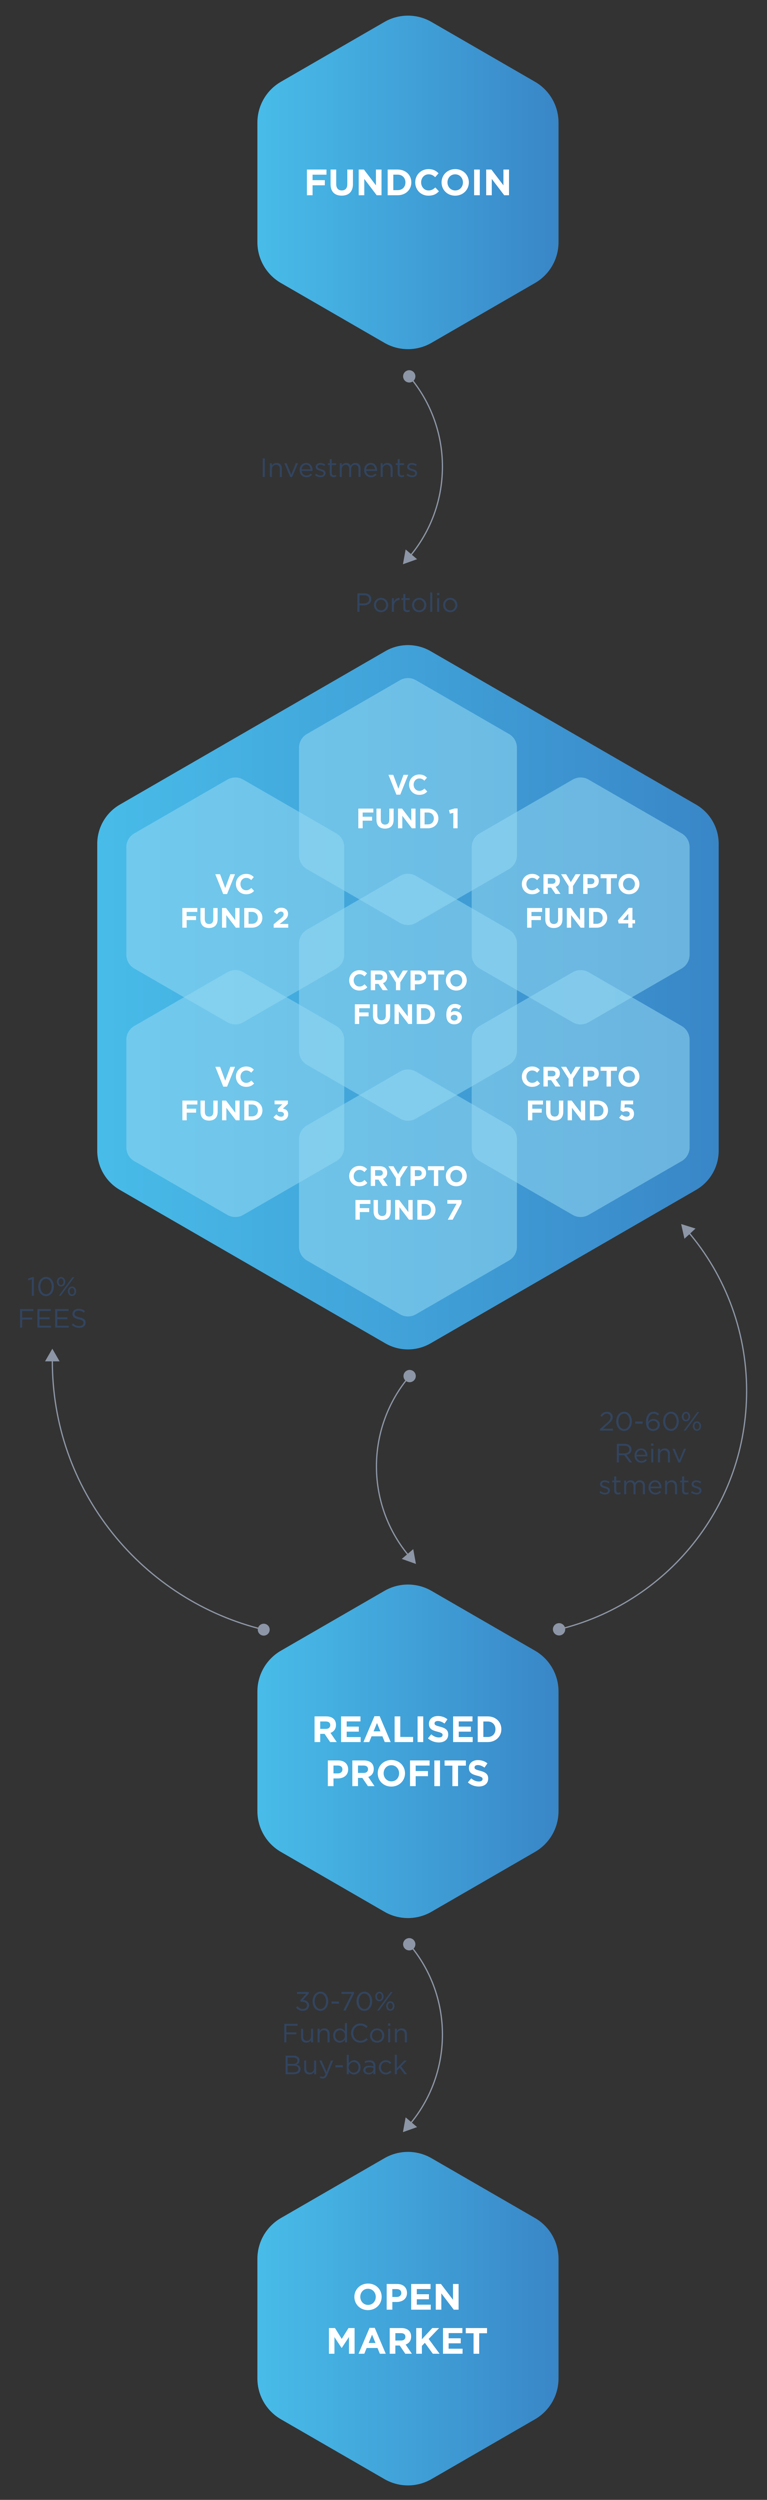 <?xml version="1.0" encoding="utf-8"?>
<!-- Generator: Adobe Illustrator 17.0.0, SVG Export Plug-In . SVG Version: 6.00 Build 0)  -->
<!DOCTYPE svg PUBLIC "-//W3C//DTD SVG 1.1//EN" "http://www.w3.org/Graphics/SVG/1.1/DTD/svg11.dtd">
<svg version="1.1" id="Layer_1" xmlns="http://www.w3.org/2000/svg" xmlns:xlink="http://www.w3.org/1999/xlink" x="0px" y="0px"
	 width="609.45px" height="1984.25px" viewBox="0 0 609.45 1984.25" enable-background="new 0 0 609.45 1984.25"
	 xml:space="preserve">
<rect x="0" y="0" width="609.45" height="1984.25" fill="#333333" stroke="none"/>
<g>
	<g>
		<path fill="#8D96A6" d="M321.737,446.728l-0.727-0.688c18.649-19.745,29.307-45.587,30.007-72.765
			c0.701-27.179-8.61-53.535-26.218-74.215l0.762-0.648c17.768,20.867,27.163,47.464,26.456,74.889S340.556,426.803,321.737,446.728
			z"/>
		<circle fill="#8D96A6" cx="325.18" cy="298.737" r="4.879"/>
		<polygon fill="#8D96A6" points="331.412,443.861 320.167,447.874 322.314,436.129 		"/>
	</g>
	<g>
		<path fill="#8D96A6" d="M321.737,1691.243l-0.727-0.688c18.649-19.745,29.307-45.588,30.007-72.766
			c0.701-27.178-8.61-53.534-26.218-74.215l0.762-0.648c17.768,20.868,27.163,47.465,26.456,74.889
			C351.31,1645.241,340.556,1671.317,321.737,1691.243z"/>
		<circle fill="#8D96A6" cx="325.18" cy="1543.251" r="4.879"/>
		<polygon fill="#8D96A6" points="331.412,1688.375 320.167,1692.389 322.314,1680.643 		"/>
	</g>
	<g>
		<path fill="#8D96A6" d="M328.935,1240.241c-18.819-19.926-29.573-46.002-30.28-73.427s8.688-54.021,26.456-74.889l0.762,0.648
			c-17.607,20.68-26.919,47.036-26.218,74.215c0.7,27.178,11.357,53.02,30.007,72.765L328.935,1240.241z"/>
		<circle fill="#8D96A6" cx="325.491" cy="1092.25" r="4.879"/>
		<polygon fill="#8D96A6" points="319.259,1237.374 330.505,1241.387 328.357,1229.641 		"/>
	</g>
	<g>
		<circle fill="#8D96A6" cx="209.559" cy="1293.551" r="4.727"/>
		<polygon fill="#8D96A6" points="35.795,1080.56 41.586,1070.546 47.362,1080.568 		"/>
		<path fill="#8D96A6" d="M209.372,1294.038c-47.17-11.354-89.912-38.615-120.354-76.761c-31.363-39.3-47.94-86.706-47.94-137.094h1
			c0,50.158,16.502,97.35,47.722,136.47c30.304,37.973,72.852,65.109,119.807,76.412L209.372,1294.038z"/>
	</g>
	<g>
		<circle fill="#8D96A6" cx="444.23" cy="1293.261" r="4.892"/>
		<path fill="#8D96A6" d="M444.417,1293.748l-0.234-0.973c41.644-10.023,79.379-34.091,106.254-67.768
			c27.688-34.695,42.323-76.548,42.323-121.032c0-48.426-17.929-94.81-50.482-130.607l0.74-0.672
			c32.722,35.981,50.742,82.604,50.742,131.279c0,44.714-14.711,86.781-42.542,121.655
			C524.205,1259.481,486.276,1283.672,444.417,1293.748z"/>
		<polygon fill="#8D96A6" points="552.656,975.149 541.231,971.574 543.847,983.256 		"/>
	</g>
	<g>
		<linearGradient id="SVGID_1_" gradientUnits="userSpaceOnUse" x1="204.525" y1="144.774" x2="443.801" y2="144.774">
			<stop  offset="0" style="stop-color:#48BCE9"/>
			<stop  offset="1" style="stop-color:#3986C7"/>
		</linearGradient>
		<path fill="url(#SVGID_1_)" d="M425.12,64.916l-82.276-47.502c-11.559-6.675-25.804-6.675-37.363,0l-82.275,47.502
			c-11.56,6.674-18.681,19.009-18.681,32.357v95.003c0,13.348,7.121,25.682,18.681,32.357l82.275,47.502
			c5.78,3.338,12.23,5.006,18.681,5.006c6.451,0,12.902-1.668,18.681-5.006l82.276-47.502c11.56-6.674,18.681-19.009,18.681-32.357
			V97.273C443.801,83.925,436.68,71.591,425.12,64.916z"/>
		<g>
			<path fill="#FFFFFF" d="M243.872,134.573h15.534v4.08h-11.046v4.343h9.734v4.08h-9.734v7.898h-4.488V134.573z"/>
			<path fill="#FFFFFF" d="M262.67,146.232v-11.658h4.488v11.541c0,3.323,1.661,5.042,4.4,5.042s4.4-1.661,4.4-4.896v-11.688h4.488
				v11.513c0,6.179-3.468,9.209-8.947,9.209C266.022,155.295,262.67,152.236,262.67,146.232z"/>
			<path fill="#FFFFFF" d="M285.023,134.573h4.139l9.559,12.562v-12.562h4.431v20.401h-3.818l-9.88-12.969v12.969h-4.43V134.573z"/>
			<path fill="#FFFFFF" d="M308.046,134.573h7.956c6.412,0,10.842,4.401,10.842,10.201c0,5.741-4.43,10.2-10.842,10.2h-7.956
				V134.573z M316.002,150.924c3.673,0,6.149-2.478,6.149-6.149c0-3.614-2.477-6.149-6.149-6.149h-3.468v12.299H316.002z"/>
			<path fill="#FFFFFF" d="M329.933,144.775c0-5.8,4.371-10.551,10.638-10.551c3.847,0,6.004,1.457,7.897,3.322l-2.681,3.09
				c-1.574-1.428-2.915-2.273-5.246-2.273c-3.439,0-5.916,2.856-5.916,6.412c0,3.497,2.419,6.411,5.916,6.411
				c2.331,0,3.76-0.933,5.362-2.39l2.856,3.061c-2.099,2.244-4.43,3.468-8.364,3.468
				C334.392,155.324,329.933,150.691,329.933,144.775z"/>
			<path fill="#FFFFFF" d="M350.859,144.775c0-5.8,4.575-10.551,10.87-10.551c6.296,0,10.812,4.692,10.812,10.551
				c0,5.8-4.575,10.55-10.87,10.55C355.375,155.324,350.859,150.632,350.859,144.775z M367.85,144.775
				c0-3.498-2.565-6.412-6.179-6.412c-3.614,0-6.12,2.856-6.12,6.412c0,3.497,2.564,6.411,6.178,6.411
				C365.343,151.186,367.85,148.33,367.85,144.775z"/>
			<path fill="#FFFFFF" d="M376.738,134.573h4.488v20.401h-4.488V134.573z"/>
			<path fill="#FFFFFF" d="M386.326,134.573h4.139l9.559,12.562v-12.562h4.431v20.401h-3.818l-9.88-12.969v12.969h-4.43V134.573z"/>
		</g>
	</g>
	<g>
		<path fill="#32445F" d="M208.75,363.831h1.663v14.74h-1.663V363.831z"/>
		<path fill="#32445F" d="M214.454,367.684h1.622v1.896c0.716-1.18,1.853-2.127,3.727-2.127c2.633,0,4.17,1.769,4.17,4.358v6.76
			h-1.622v-6.359c0-2.021-1.095-3.285-3.011-3.285c-1.874,0-3.264,1.369-3.264,3.412v6.232h-1.622V367.684z"/>
		<path fill="#32445F" d="M225.929,367.684h1.79l3.663,9.033l3.686-9.033h1.747l-4.737,10.971h-1.432L225.929,367.684z"/>
		<path fill="#32445F" d="M243.529,377.413c1.495,0,2.548-0.61,3.432-1.537l1.011,0.905c-1.095,1.222-2.421,2.043-4.485,2.043
			c-2.989,0-5.433-2.296-5.433-5.686c0-3.159,2.211-5.686,5.223-5.686c3.222,0,5.074,2.569,5.074,5.77c0,0.147,0,0.316-0.021,0.568
			h-8.634C239.928,376.086,241.612,377.413,243.529,377.413z M246.709,372.485c-0.189-1.979-1.327-3.663-3.475-3.663
			c-1.874,0-3.307,1.558-3.538,3.663H246.709z"/>
		<path fill="#32445F" d="M250.286,377.181l0.821-1.158c1.18,0.885,2.484,1.39,3.77,1.39c1.306,0,2.253-0.674,2.253-1.769
			s-1.284-1.517-2.717-1.916c-1.705-0.484-3.601-1.074-3.601-3.117c0-1.874,1.559-3.116,3.706-3.116c1.327,0,2.801,0.463,3.917,1.2
			l-0.737,1.222c-1.011-0.653-2.169-1.053-3.222-1.053c-1.284,0-2.105,0.674-2.105,1.621c0,1.032,1.348,1.432,2.801,1.874
			c1.685,0.506,3.495,1.158,3.495,3.158c0,2.064-1.706,3.265-3.874,3.265C253.234,378.782,251.508,378.17,250.286,377.181z"/>
		<path fill="#32445F" d="M262.034,375.686v-6.57h-1.517v-1.432h1.517v-3.285h1.621v3.285h3.453v1.432h-3.453v6.359
			c0,1.327,0.737,1.812,1.832,1.812c0.547,0,1.011-0.105,1.579-0.379v1.39c-0.568,0.295-1.18,0.463-1.958,0.463
			C263.36,378.76,262.034,377.897,262.034,375.686z"/>
		<path fill="#32445F" d="M269.97,367.684h1.622v1.832c0.716-1.074,1.685-2.063,3.517-2.063c1.769,0,2.905,0.947,3.495,2.169
			c0.779-1.2,1.938-2.169,3.832-2.169c2.506,0,4.043,1.685,4.043,4.38v6.738h-1.621v-6.359c0-2.105-1.053-3.285-2.821-3.285
			c-1.643,0-3.012,1.222-3.012,3.369v6.275h-1.601v-6.401c0-2.043-1.073-3.243-2.8-3.243s-3.032,1.433-3.032,3.433v6.212h-1.622
			V367.684z"/>
		<path fill="#32445F" d="M294.793,377.413c1.495,0,2.548-0.61,3.432-1.537l1.011,0.905c-1.095,1.222-2.421,2.043-4.485,2.043
			c-2.989,0-5.433-2.296-5.433-5.686c0-3.159,2.211-5.686,5.223-5.686c3.222,0,5.074,2.569,5.074,5.77c0,0.147,0,0.316-0.021,0.568
			h-8.634C291.191,376.086,292.876,377.413,294.793,377.413z M297.973,372.485c-0.189-1.979-1.327-3.663-3.475-3.663
			c-1.874,0-3.307,1.558-3.538,3.663H297.973z"/>
		<path fill="#32445F" d="M302.454,367.684h1.622v1.896c0.716-1.18,1.853-2.127,3.727-2.127c2.633,0,4.17,1.769,4.17,4.358v6.76
			h-1.622v-6.359c0-2.021-1.095-3.285-3.011-3.285c-1.874,0-3.264,1.369-3.264,3.412v6.232h-1.622V367.684z"/>
		<path fill="#32445F" d="M315.992,375.686v-6.57h-1.517v-1.432h1.517v-3.285h1.621v3.285h3.453v1.432h-3.453v6.359
			c0,1.327,0.737,1.812,1.832,1.812c0.547,0,1.011-0.105,1.579-0.379v1.39c-0.568,0.295-1.179,0.463-1.958,0.463
			C317.318,378.76,315.992,377.897,315.992,375.686z"/>
		<path fill="#32445F" d="M323.022,377.181l0.821-1.158c1.18,0.885,2.484,1.39,3.77,1.39c1.306,0,2.253-0.674,2.253-1.769
			s-1.284-1.517-2.717-1.916c-1.705-0.484-3.601-1.074-3.601-3.117c0-1.874,1.559-3.116,3.706-3.116c1.327,0,2.801,0.463,3.917,1.2
			l-0.737,1.222c-1.011-0.653-2.169-1.053-3.222-1.053c-1.284,0-2.105,0.674-2.105,1.621c0,1.032,1.348,1.432,2.801,1.874
			c1.685,0.506,3.495,1.158,3.495,3.158c0,2.064-1.706,3.265-3.874,3.265C325.971,378.782,324.244,378.17,323.022,377.181z"/>
	</g>
	<g>
		<path fill="#32445F" d="M283.985,470.931h5.517c3.327,0,5.517,1.77,5.517,4.717c0,3.18-2.652,4.822-5.79,4.822h-3.58v5.201h-1.663
			V470.931z M289.291,478.955c2.443,0,4.043-1.306,4.043-3.285c0-2.105-1.579-3.201-3.958-3.201h-3.728v6.486H289.291z"/>
		<path fill="#32445F" d="M297.1,480.239c0-3.074,2.4-5.686,5.686-5.686c3.263,0,5.666,2.569,5.666,5.686
			c0,3.074-2.422,5.686-5.708,5.686C299.48,485.924,297.1,483.355,297.1,480.239z M306.787,480.239c0-2.338-1.748-4.254-4.043-4.254
			c-2.358,0-3.979,1.916-3.979,4.254c0,2.337,1.727,4.232,4.021,4.232C305.145,484.471,306.787,482.576,306.787,480.239z"/>
		<path fill="#32445F" d="M311.373,474.785h1.623v2.843c0.799-1.811,2.379-3.116,4.441-3.032v1.748h-0.125
			c-2.381,0-4.316,1.705-4.316,4.99v4.338h-1.623V474.785z"/>
		<path fill="#32445F" d="M320.469,482.787v-6.57h-1.516v-1.432h1.516V471.5h1.621v3.285h3.453v1.432h-3.453v6.359
			c0,1.327,0.738,1.812,1.832,1.812c0.547,0,1.012-0.105,1.58-0.379v1.39c-0.568,0.295-1.18,0.463-1.959,0.463
			C321.795,485.861,320.469,484.998,320.469,482.787z"/>
		<path fill="#32445F" d="M327.416,480.239c0-3.074,2.4-5.686,5.686-5.686c3.264,0,5.664,2.569,5.664,5.686
			c0,3.074-2.422,5.686-5.707,5.686C329.795,485.924,327.416,483.355,327.416,480.239z M337.102,480.239
			c0-2.338-1.748-4.254-4.043-4.254c-2.357,0-3.979,1.916-3.979,4.254c0,2.337,1.727,4.232,4.021,4.232
			C335.459,484.471,337.102,482.576,337.102,480.239z"/>
		<path fill="#32445F" d="M341.836,470.299h1.623v15.372h-1.623V470.299z"/>
		<path fill="#32445F" d="M347.268,470.616h1.854v1.79h-1.854V470.616z M347.373,474.785h1.623v10.887h-1.623V474.785z"/>
		<path fill="#32445F" d="M352.088,480.239c0-3.074,2.4-5.686,5.686-5.686c3.264,0,5.666,2.569,5.666,5.686
			c0,3.074-2.422,5.686-5.707,5.686C354.469,485.924,352.088,483.355,352.088,480.239z M361.775,480.239
			c0-2.338-1.748-4.254-4.043-4.254c-2.359,0-3.98,1.916-3.98,4.254c0,2.337,1.727,4.232,4.021,4.232
			C360.133,484.471,361.775,482.576,361.775,480.239z"/>
	</g>
	<g>
		<path fill="#32445F" d="M25.275,1015.429l-2.78,0.863l-0.399-1.348l3.601-1.243h1.222v14.846h-1.643V1015.429z"/>
		<path fill="#32445F" d="M30.348,1021.177c0-4.127,2.464-7.622,6.254-7.622s6.19,3.453,6.19,7.622c0,4.127-2.442,7.623-6.232,7.623
			C32.748,1028.8,30.348,1025.346,30.348,1021.177z M41.065,1021.177c0-3.222-1.769-6.106-4.506-6.106
			c-2.759,0-4.485,2.821-4.485,6.106c0,3.222,1.769,6.106,4.527,6.106S41.065,1024.44,41.065,1021.177z"/>
		<path fill="#32445F" d="M45.189,1017.407c0-2,1.348-3.769,3.369-3.769c1.979,0,3.307,1.747,3.307,3.769
			c0,2.001-1.348,3.77-3.349,3.77C46.517,1021.177,45.189,1019.429,45.189,1017.407z M50.475,1017.407
			c0-1.474-0.884-2.59-1.958-2.59c-1.158,0-1.916,1.158-1.916,2.59c0,1.475,0.863,2.591,1.958,2.591
			C49.696,1019.998,50.475,1018.86,50.475,1017.407z M57.529,1013.807h1.495l-10.803,14.74h-1.516L57.529,1013.807z
			 M53.887,1024.946c0-2.001,1.348-3.77,3.348-3.77s3.306,1.748,3.306,3.77c0,2-1.326,3.769-3.348,3.769
			C55.213,1028.715,53.887,1026.968,53.887,1024.946z M59.15,1024.946c0-1.475-0.863-2.59-1.958-2.59
			c-1.138,0-1.916,1.158-1.916,2.59c0,1.474,0.863,2.59,1.958,2.59C58.393,1027.536,59.15,1026.399,59.15,1024.946z"/>
		<path fill="#32445F" d="M15.917,1039.07h10.592v1.537H17.58v5.265h7.98v1.516h-7.98v6.423h-1.663V1039.07z"/>
		<path fill="#32445F" d="M29.728,1039.07h10.654v1.517h-8.991v5.032h8.044v1.517h-8.044v5.159h9.097v1.516h-10.76V1039.07z"/>
		<path fill="#32445F" d="M43.833,1039.07h10.654v1.517h-8.991v5.032h8.044v1.517h-8.044v5.159h9.097v1.516h-10.76V1039.07z"/>
		<path fill="#32445F" d="M56.97,1051.663l1.031-1.222c1.537,1.39,3.012,2.085,5.054,2.085c1.979,0,3.285-1.053,3.285-2.548
			c0-1.369-0.737-2.148-3.832-2.801c-3.391-0.737-4.948-1.832-4.948-4.296c0-2.316,2.042-4.021,4.843-4.021
			c2.147,0,3.685,0.61,5.18,1.811l-0.969,1.284c-1.368-1.115-2.737-1.6-4.253-1.6c-1.916,0-3.138,1.053-3.138,2.421
			c0,1.39,0.758,2.169,4.001,2.864c3.285,0.716,4.801,1.916,4.801,4.211c0,2.527-2.105,4.17-5.032,4.17
			C60.654,1054.021,58.738,1053.242,56.97,1051.663z"/>
	</g>
	<g>
		<path fill="#32445F" d="M476.74,1134.263l5.349-4.717c2.274-2.001,3.074-3.159,3.074-4.633c0-1.727-1.369-2.821-2.969-2.821
			c-1.685,0-2.78,0.884-3.959,2.526l-1.222-0.885c1.327-1.979,2.717-3.137,5.307-3.137c2.653,0,4.569,1.769,4.569,4.211
			c0,2.147-1.158,3.453-3.727,5.728l-3.938,3.496h7.812v1.516H476.74V1134.263z"/>
		<path fill="#32445F" d="M489.646,1128.177c0-4.127,2.464-7.622,6.254-7.622s6.19,3.453,6.19,7.622
			c0,4.127-2.442,7.623-6.232,7.623C492.046,1135.8,489.646,1132.346,489.646,1128.177z M500.363,1128.177
			c0-3.222-1.769-6.106-4.506-6.106c-2.759,0-4.485,2.821-4.485,6.106c0,3.222,1.769,6.106,4.527,6.106
			S500.363,1131.44,500.363,1128.177z"/>
		<path fill="#32445F" d="M504.762,1128.366h5.854v1.706h-5.854V1128.366z"/>
		<path fill="#32445F" d="M513.267,1128.556c0-4.485,2.274-8.001,6.128-8.001c1.769,0,3.074,0.631,4.358,1.684l-0.968,1.285
			c-1.096-0.927-2.127-1.453-3.475-1.453c-2.653,0-4.317,2.674-4.317,6.443v0.063c0.801-1.18,2.043-2.253,4.19-2.253
			c2.738,0,5.096,1.769,5.096,4.569c0,2.843-2.295,4.906-5.285,4.906C515.688,1135.8,513.267,1133.799,513.267,1128.556z
			 M522.574,1130.914c0-1.811-1.474-3.158-3.601-3.158c-2.211,0-3.686,1.579-3.686,3.264c0,1.874,1.559,3.306,3.728,3.306
			S522.574,1132.83,522.574,1130.914z"/>
		<path fill="#32445F" d="M526.908,1128.177c0-4.127,2.464-7.622,6.254-7.622s6.19,3.453,6.19,7.622
			c0,4.127-2.442,7.623-6.232,7.623C529.309,1135.8,526.908,1132.346,526.908,1128.177z M537.626,1128.177
			c0-3.222-1.769-6.106-4.506-6.106c-2.759,0-4.485,2.821-4.485,6.106c0,3.222,1.769,6.106,4.527,6.106
			S537.626,1131.44,537.626,1128.177z"/>
		<path fill="#32445F" d="M541.75,1124.407c0-2,1.348-3.769,3.369-3.769c1.979,0,3.307,1.747,3.307,3.769
			c0,2.001-1.348,3.77-3.349,3.77C543.077,1128.177,541.75,1126.429,541.75,1124.407z M547.035,1124.407
			c0-1.474-0.884-2.59-1.958-2.59c-1.158,0-1.916,1.158-1.916,2.59c0,1.475,0.863,2.591,1.958,2.591
			C546.257,1126.998,547.035,1125.86,547.035,1124.407z M554.09,1120.807h1.495l-10.803,14.74h-1.516L554.09,1120.807z
			 M550.447,1131.946c0-2.001,1.348-3.77,3.348-3.77s3.306,1.748,3.306,3.77c0,2-1.326,3.769-3.348,3.769
			C551.773,1135.715,550.447,1133.968,550.447,1131.946z M555.711,1131.946c0-1.475-0.863-2.59-1.958-2.59
			c-1.138,0-1.916,1.158-1.916,2.59c0,1.474,0.863,2.59,1.958,2.59C554.953,1134.536,555.711,1133.399,555.711,1131.946z"/>
		<path fill="#32445F" d="M490.099,1146.07h6.338c1.811,0,3.264,0.548,4.19,1.475c0.716,0.716,1.137,1.747,1.137,2.947
			c0,2.443-1.685,3.875-4.001,4.296l4.527,6.022h-2.042l-4.274-5.728h-4.212v5.728h-1.663V1146.07z M496.289,1153.588
			c2.211,0,3.79-1.137,3.79-3.074c0-1.811-1.39-2.906-3.769-2.906h-4.549v5.98H496.289z"/>
		<path fill="#32445F" d="M509.637,1159.652c1.495,0,2.548-0.61,3.432-1.537l1.011,0.905c-1.095,1.222-2.421,2.043-4.485,2.043
			c-2.989,0-5.433-2.296-5.433-5.686c0-3.159,2.211-5.686,5.223-5.686c3.222,0,5.074,2.569,5.074,5.77c0,0.147,0,0.316-0.021,0.568
			h-8.634C506.035,1158.326,507.72,1159.652,509.637,1159.652z M512.816,1154.725c-0.189-1.979-1.327-3.663-3.475-3.663
			c-1.874,0-3.307,1.558-3.538,3.663H512.816z"/>
		<path fill="#32445F" d="M517.34,1145.755h1.854v1.79h-1.854V1145.755z M517.445,1149.924h1.622v10.887h-1.622V1149.924z"/>
		<path fill="#32445F" d="M522.835,1149.924h1.622v1.896c0.716-1.18,1.853-2.127,3.727-2.127c2.633,0,4.17,1.769,4.17,4.358v6.76
			h-1.622v-6.359c0-2.021-1.095-3.285-3.011-3.285c-1.874,0-3.264,1.369-3.264,3.412v6.232h-1.622V1149.924z"/>
		<path fill="#32445F" d="M534.309,1149.924h1.789l3.664,9.033l3.686-9.033h1.748l-4.738,10.971h-1.432L534.309,1149.924z"/>
		<path fill="#32445F" d="M476.267,1184.684l0.821-1.158c1.18,0.885,2.484,1.39,3.77,1.39c1.306,0,2.253-0.674,2.253-1.769
			s-1.284-1.517-2.717-1.916c-1.705-0.484-3.601-1.074-3.601-3.117c0-1.874,1.559-3.116,3.706-3.116c1.327,0,2.801,0.464,3.917,1.2
			l-0.737,1.222c-1.011-0.653-2.169-1.053-3.222-1.053c-1.284,0-2.105,0.674-2.105,1.621c0,1.032,1.348,1.432,2.801,1.874
			c1.685,0.506,3.495,1.158,3.495,3.158c0,2.064-1.706,3.265-3.874,3.265C479.215,1186.284,477.488,1185.673,476.267,1184.684z"/>
		<path fill="#32445F" d="M488.015,1183.188v-6.57h-1.517v-1.432h1.517v-3.285h1.621v3.285h3.453v1.432h-3.453v6.359
			c0,1.327,0.737,1.812,1.832,1.812c0.547,0,1.011-0.105,1.579-0.379v1.39c-0.568,0.295-1.18,0.463-1.958,0.463
			C489.341,1186.263,488.015,1185.399,488.015,1183.188z"/>
		<path fill="#32445F" d="M495.95,1175.187h1.622v1.832c0.716-1.074,1.685-2.063,3.517-2.063c1.769,0,2.905,0.947,3.495,2.169
			c0.779-1.2,1.938-2.169,3.832-2.169c2.506,0,4.043,1.685,4.043,4.38v6.738h-1.621v-6.359c0-2.105-1.053-3.285-2.821-3.285
			c-1.643,0-3.012,1.222-3.012,3.369v6.275h-1.601v-6.401c0-2.043-1.073-3.243-2.8-3.243s-3.032,1.433-3.032,3.433v6.212h-1.622
			V1175.187z"/>
		<path fill="#32445F" d="M520.773,1184.915c1.495,0,2.548-0.61,3.432-1.537l1.011,0.905c-1.095,1.222-2.421,2.043-4.485,2.043
			c-2.989,0-5.433-2.296-5.433-5.686c0-3.158,2.211-5.686,5.223-5.686c3.222,0,5.074,2.569,5.074,5.77c0,0.147,0,0.316-0.021,0.568
			h-8.634C517.172,1183.589,518.856,1184.915,520.773,1184.915z M523.953,1179.987c-0.189-1.979-1.327-3.663-3.475-3.663
			c-1.874,0-3.307,1.558-3.538,3.663H523.953z"/>
		<path fill="#32445F" d="M528.435,1175.187h1.622v1.896c0.716-1.18,1.853-2.127,3.727-2.127c2.633,0,4.17,1.769,4.17,4.358v6.76
			h-1.622v-6.359c0-2.021-1.095-3.285-3.011-3.285c-1.874,0-3.264,1.369-3.264,3.411v6.233h-1.622V1175.187z"/>
		<path fill="#32445F" d="M541.973,1183.188v-6.57h-1.517v-1.432h1.517v-3.285h1.621v3.285h3.453v1.432h-3.453v6.359
			c0,1.327,0.737,1.812,1.832,1.812c0.547,0,1.011-0.105,1.579-0.379v1.39c-0.568,0.295-1.179,0.463-1.958,0.463
			C543.299,1186.263,541.973,1185.399,541.973,1183.188z"/>
		<path fill="#32445F" d="M549.003,1184.684l0.821-1.158c1.18,0.885,2.484,1.39,3.77,1.39c1.306,0,2.253-0.674,2.253-1.769
			s-1.284-1.517-2.717-1.916c-1.705-0.484-3.601-1.074-3.601-3.117c0-1.874,1.559-3.116,3.706-3.116c1.327,0,2.801,0.464,3.917,1.2
			l-0.737,1.222c-1.011-0.653-2.169-1.053-3.222-1.053c-1.284,0-2.105,0.674-2.105,1.621c0,1.032,1.348,1.432,2.801,1.874
			c1.685,0.506,3.495,1.158,3.495,3.158c0,2.064-1.706,3.265-3.874,3.265C551.951,1186.284,550.225,1185.673,549.003,1184.684z"/>
	</g>
	<g>
		<path fill="#32445F" d="M235.203,1593.5l1.2-1.073c1.138,1.39,2.506,2.189,4.316,2.189c1.79,0,3.223-1.137,3.223-2.905
			c0-1.832-1.706-2.843-4.128-2.843h-0.947l-0.337-0.99l4.653-5.243h-7.201v-1.495h9.412v1.222l-4.632,5.138
			c2.568,0.211,4.864,1.453,4.864,4.19c0,2.632-2.19,4.443-4.928,4.443C238.235,1596.133,236.403,1595.059,235.203,1593.5z"/>
		<path fill="#32445F" d="M248.361,1588.51c0-4.127,2.464-7.622,6.254-7.622s6.19,3.453,6.19,7.622c0,4.127-2.442,7.623-6.232,7.623
			C250.762,1596.133,248.361,1592.679,248.361,1588.51z M259.079,1588.51c0-3.222-1.769-6.106-4.506-6.106
			c-2.759,0-4.485,2.821-4.485,6.106c0,3.222,1.769,6.106,4.527,6.106S259.079,1591.773,259.079,1588.51z"/>
		<path fill="#32445F" d="M263.478,1588.699h5.854v1.706h-5.854V1588.699z"/>
		<path fill="#32445F" d="M279.395,1582.656h-8.107v-1.517h10.002v1.242l-6.695,13.498h-1.854L279.395,1582.656z"/>
		<path fill="#32445F" d="M283.288,1588.51c0-4.127,2.464-7.622,6.254-7.622s6.19,3.453,6.19,7.622c0,4.127-2.442,7.623-6.232,7.623
			C285.688,1596.133,283.288,1592.679,283.288,1588.51z M294.006,1588.51c0-3.222-1.769-6.106-4.506-6.106
			c-2.759,0-4.485,2.821-4.485,6.106c0,3.222,1.769,6.106,4.527,6.106S294.006,1591.773,294.006,1588.51z"/>
		<path fill="#32445F" d="M298.13,1584.74c0-2,1.348-3.769,3.369-3.769c1.979,0,3.307,1.747,3.307,3.769
			c0,2.001-1.348,3.77-3.349,3.77C299.457,1588.51,298.13,1586.762,298.13,1584.74z M303.415,1584.74c0-1.474-0.884-2.59-1.958-2.59
			c-1.158,0-1.916,1.158-1.916,2.59c0,1.475,0.863,2.591,1.958,2.591C302.637,1587.331,303.415,1586.193,303.415,1584.74z
			 M310.47,1581.14h1.495l-10.803,14.74h-1.516L310.47,1581.14z M306.827,1592.279c0-2.001,1.348-3.77,3.348-3.77
			s3.306,1.748,3.306,3.77c0,2-1.326,3.769-3.348,3.769C308.153,1596.048,306.827,1594.301,306.827,1592.279z M312.091,1592.279
			c0-1.475-0.863-2.59-1.958-2.59c-1.138,0-1.916,1.158-1.916,2.59c0,1.474,0.863,2.59,1.958,2.59
			C311.333,1594.869,312.091,1593.732,312.091,1592.279z"/>
		<path fill="#32445F" d="M225.877,1606.403h10.592v1.537h-8.929v5.265h7.98v1.516h-7.98v6.423h-1.663V1606.403z"/>
		<path fill="#32445F" d="M239.245,1617.017v-6.76h1.621v6.359c0,2.021,1.095,3.285,3.012,3.285c1.853,0,3.264-1.369,3.264-3.411
			v-6.233h1.601v10.887h-1.601v-1.896c-0.737,1.18-1.854,2.127-3.728,2.127C240.782,1621.375,239.245,1619.606,239.245,1617.017z"/>
		<path fill="#32445F" d="M252.382,1610.257h1.622v1.896c0.716-1.18,1.853-2.127,3.727-2.127c2.633,0,4.17,1.769,4.17,4.358v6.76
			h-1.622v-6.359c0-2.021-1.095-3.285-3.011-3.285c-1.874,0-3.264,1.369-3.264,3.412v6.232h-1.622V1610.257z"/>
		<path fill="#32445F" d="M264.718,1615.689c0-3.559,2.591-5.664,5.201-5.664c2.021,0,3.327,1.095,4.17,2.316v-6.57h1.621v15.372
			h-1.621v-2.189c-0.885,1.305-2.169,2.421-4.17,2.421C267.309,1621.375,264.718,1619.312,264.718,1615.689z M274.151,1615.669
			c0-2.506-1.916-4.19-3.938-4.19c-2.105,0-3.832,1.558-3.832,4.232c0,2.569,1.769,4.211,3.832,4.211
			C272.235,1619.922,274.151,1618.217,274.151,1615.669z"/>
		<path fill="#32445F" d="M278.949,1613.773c0-4.169,3.116-7.622,7.454-7.622c2.675,0,4.232,0.989,5.707,2.379l-1.095,1.18
			c-1.243-1.18-2.633-2.021-4.633-2.021c-3.264,0-5.707,2.652-5.707,6.085c0,3.411,2.464,6.086,5.707,6.086
			c2.021,0,3.348-0.779,4.759-2.127l1.095,1.158c-1.537,1.558-3.222,2.506-5.896,2.506
			C282.087,1621.396,278.949,1618.048,278.949,1613.773z"/>
		<path fill="#32445F" d="M293.981,1615.711c0-3.074,2.4-5.686,5.686-5.686c3.264,0,5.665,2.569,5.665,5.686
			c0,3.074-2.422,5.686-5.707,5.686C296.361,1621.396,293.981,1618.827,293.981,1615.711z M303.668,1615.711
			c0-2.338-1.748-4.254-4.043-4.254c-2.358,0-3.979,1.916-3.979,4.254c0,2.337,1.727,4.232,4.021,4.232
			C302.025,1619.943,303.668,1618.048,303.668,1615.711z"/>
		<path fill="#32445F" d="M308.298,1606.088h1.853v1.79h-1.853V1606.088z M308.402,1610.257h1.622v10.887h-1.622V1610.257z"/>
		<path fill="#32445F" d="M313.792,1610.257h1.622v1.896c0.716-1.18,1.853-2.127,3.727-2.127c2.633,0,4.17,1.769,4.17,4.358v6.76
			h-1.622v-6.359c0-2.021-1.095-3.285-3.011-3.285c-1.874,0-3.264,1.369-3.264,3.412v6.232h-1.622V1610.257z"/>
		<path fill="#32445F" d="M226.931,1631.666h6.274c1.685,0,3.032,0.464,3.854,1.306c0.611,0.632,0.948,1.411,0.948,2.4
			c0,1.916-1.18,2.906-2.338,3.411c1.748,0.526,3.158,1.537,3.158,3.602c0,2.526-2.126,4.021-5.348,4.021h-6.549V1631.666z
			 M232.932,1638.236c2,0,3.391-0.905,3.391-2.675c0-1.453-1.158-2.4-3.265-2.4h-4.484v5.075H232.932z M233.521,1644.911
			c2.231,0,3.622-0.989,3.622-2.674c0-1.601-1.348-2.527-3.917-2.527h-4.653v5.201H233.521z"/>
		<path fill="#32445F" d="M241.688,1642.279v-6.76h1.621v6.359c0,2.021,1.095,3.285,3.012,3.285c1.853,0,3.264-1.369,3.264-3.411
			v-6.233h1.601v10.887h-1.601v-1.896c-0.737,1.18-1.854,2.127-3.728,2.127C243.226,1646.638,241.688,1644.869,241.688,1642.279z"/>
		<path fill="#32445F" d="M254.192,1649.291l0.548-1.284c0.526,0.273,1.011,0.399,1.706,0.399c0.969,0,1.579-0.505,2.231-2.042
			l-4.948-10.845h1.79l3.959,9.076l3.495-9.076h1.727l-4.569,11.245c-0.927,2.253-1.979,3.074-3.622,3.074
			C255.604,1649.839,254.93,1649.649,254.192,1649.291z"/>
		<path fill="#32445F" d="M266.509,1639.226h5.854v1.706h-5.854V1639.226z"/>
		<path fill="#32445F" d="M277.162,1644.321v2.085h-1.622v-15.372h1.622v6.676c0.884-1.306,2.169-2.422,4.169-2.422
			c2.611,0,5.201,2.063,5.201,5.686c0,3.559-2.569,5.664-5.201,5.664C279.31,1646.638,278.004,1645.543,277.162,1644.321z
			 M284.869,1640.952c0-2.568-1.77-4.211-3.833-4.211c-2.021,0-3.938,1.705-3.938,4.232c0,2.526,1.916,4.211,3.938,4.211
			C283.142,1645.185,284.869,1643.627,284.869,1640.952z"/>
		<path fill="#32445F" d="M288.697,1643.206c0-2.338,1.896-3.56,4.654-3.56c1.39,0,2.358,0.19,3.327,0.464v-0.337
			c0-1.938-1.18-2.948-3.222-2.948c-1.285,0-2.296,0.316-3.307,0.779l-0.484-1.327c1.2-0.547,2.358-0.926,3.959-0.926
			c1.537,0,2.737,0.421,3.517,1.2c0.758,0.758,1.137,1.811,1.137,3.2v6.654h-1.6v-1.621c-0.759,0.969-2.001,1.853-3.917,1.853
			C290.719,1646.638,288.697,1645.479,288.697,1643.206z M296.699,1642.405v-1.011c-0.8-0.231-1.853-0.463-3.18-0.463
			c-2.021,0-3.18,0.884-3.18,2.231c0,1.369,1.264,2.169,2.737,2.169C295.078,1645.332,296.699,1644.132,296.699,1642.405z"/>
		<path fill="#32445F" d="M301.034,1640.974c0-3.074,2.4-5.686,5.58-5.686c2.064,0,3.349,0.863,4.359,1.938l-1.032,1.095
			c-0.863-0.905-1.874-1.601-3.348-1.601c-2.211,0-3.896,1.874-3.896,4.254c0,2.358,1.727,4.232,4.001,4.232
			c1.39,0,2.421-0.716,3.284-1.643l1.074,0.99c-1.095,1.221-2.4,2.105-4.443,2.105
			C303.435,1646.659,301.034,1644.069,301.034,1640.974z"/>
		<path fill="#32445F" d="M313.729,1631.034h1.622v10.613l5.875-6.128h2.021l-4.569,4.675l4.717,6.212h-1.938l-3.896-5.075
			l-2.211,2.232v2.843h-1.622V1631.034z"/>
	</g>
	<g>
		<linearGradient id="SVGID_2_" gradientUnits="userSpaceOnUse" x1="204.525" y1="1840.422" x2="443.801" y2="1840.422">
			<stop  offset="0" style="stop-color:#48BCE9"/>
			<stop  offset="1" style="stop-color:#3986C7"/>
		</linearGradient>
		<path fill="url(#SVGID_2_)" d="M425.12,1760.564l-82.275-47.503c-11.559-6.675-25.804-6.675-37.363,0l-82.276,47.503
			c-11.56,6.674-18.681,19.009-18.681,32.357v95.003c0,13.348,7.121,25.682,18.681,32.357l82.276,47.502
			c5.78,3.338,12.23,5.006,18.681,5.006s12.902-1.668,18.681-5.006l82.275-47.502c11.56-6.674,18.681-19.009,18.681-32.357v-95.003
			C443.801,1779.573,436.68,1767.239,425.12,1760.564z"/>
		<g>
			<path fill="#FFFFFF" d="M281.584,1823.111c0-5.8,4.575-10.551,10.87-10.551c6.296,0,10.812,4.692,10.812,10.551
				c0,5.8-4.575,10.55-10.87,10.55S281.584,1828.969,281.584,1823.111z M298.576,1823.111c0-3.498-2.565-6.412-6.179-6.412
				c-3.614,0-6.12,2.856-6.12,6.412c0,3.497,2.564,6.411,6.178,6.411C296.069,1829.522,298.576,1826.667,298.576,1823.111z"/>
			<path fill="#FFFFFF" d="M307.259,1812.91h8.335c4.867,0,7.811,2.886,7.811,7.111c0,4.722-3.672,7.17-8.247,7.17h-3.41v6.12
				h-4.488V1812.91z M315.303,1823.198c2.244,0,3.556-1.341,3.556-3.147c0-2.011-1.399-3.089-3.644-3.089h-3.468v6.236H315.303z"/>
			<path fill="#FFFFFF" d="M326.728,1812.91h15.388v3.993h-10.929v4.139h9.617v3.992h-9.617v4.284h11.075v3.993h-15.534V1812.91z"/>
			<path fill="#FFFFFF" d="M346.253,1812.91h4.139l9.559,12.562v-12.562h4.431v20.401h-3.818l-9.88-12.969v12.969h-4.43V1812.91z"/>
			<path fill="#FFFFFF" d="M261.344,1847.883h4.838l5.362,8.627l5.362-8.627h4.838v20.401h-4.459v-13.319l-5.741,8.715h-0.116
				l-5.684-8.627v13.231h-4.4V1847.883z"/>
			<path fill="#FFFFFF" d="M293.635,1847.737h4.139l8.743,20.547h-4.692l-1.865-4.575h-8.626l-1.865,4.575h-4.576L293.635,1847.737z
				 M298.357,1859.745l-2.71-6.616l-2.711,6.616H298.357z"/>
			<path fill="#FFFFFF" d="M309.664,1847.883h9.326c2.594,0,4.604,0.729,5.945,2.069c1.137,1.137,1.749,2.74,1.749,4.722
				c0,3.293-1.778,5.362-4.372,6.324l4.983,7.286h-5.246l-4.43-6.528h-3.468v6.528h-4.488V1847.883z M318.699,1857.792
				c2.187,0,3.439-1.165,3.439-2.943c0-1.924-1.341-2.914-3.526-2.914h-4.459v5.857H318.699z"/>
			<path fill="#FFFFFF" d="M330.735,1847.883h4.488v8.919l8.276-8.919h5.421l-8.306,8.656l8.685,11.745h-5.392l-6.324-8.685
				l-2.36,2.447v6.237h-4.488V1847.883z"/>
			<path fill="#FFFFFF" d="M352.009,1847.883h15.388v3.993h-10.929v4.139h9.617v3.992h-9.617v4.284h11.075v3.993h-15.534V1847.883z"
				/>
			<path fill="#FFFFFF" d="M376.286,1852.021h-6.207v-4.139h16.903v4.139h-6.208v16.263h-4.488V1852.021z"/>
		</g>
	</g>
	<g>
		<linearGradient id="SVGID_3_" gradientUnits="userSpaceOnUse" x1="204.525" y1="1390.091" x2="443.801" y2="1390.091">
			<stop  offset="0" style="stop-color:#48BCE9"/>
			<stop  offset="1" style="stop-color:#3986C7"/>
		</linearGradient>
		<path fill="url(#SVGID_3_)" d="M425.12,1310.234l-82.275-47.502c-11.559-6.675-25.804-6.675-37.363,0l-82.276,47.502
			c-11.56,6.674-18.681,19.009-18.681,32.357v95.003c0,13.348,7.121,25.682,18.681,32.357l82.276,47.502
			c5.78,3.338,12.23,5.006,18.681,5.006s12.902-1.668,18.681-5.006l82.275-47.502c11.56-6.674,18.681-19.009,18.681-32.357v-95.003
			C443.801,1329.242,436.68,1316.908,425.12,1310.234z"/>
		<g>
			<path fill="#FFFFFF" d="M249.949,1362.375h9.326c2.594,0,4.604,0.729,5.945,2.069c1.137,1.137,1.749,2.74,1.749,4.722
				c0,3.293-1.778,5.362-4.372,6.324l4.983,7.286h-5.246l-4.43-6.528h-3.468v6.528h-4.488V1362.375z M258.983,1372.284
				c2.187,0,3.439-1.165,3.439-2.943c0-1.924-1.341-2.914-3.526-2.914h-4.459v5.857H258.983z"/>
			<path fill="#FFFFFF" d="M271.019,1362.375h15.388v3.993h-10.929v4.139h9.617v3.992h-9.617v4.284h11.075v3.993h-15.534V1362.375z"
				/>
			<path fill="#FFFFFF" d="M297.54,1362.23h4.139l8.743,20.547h-4.692l-1.865-4.575h-8.626l-1.865,4.575h-4.576L297.54,1362.23z
				 M302.262,1374.237l-2.71-6.616l-2.711,6.616H302.262z"/>
			<path fill="#FFFFFF" d="M313.569,1362.375h4.488v16.321h10.171v4.08h-14.659V1362.375z"/>
			<path fill="#FFFFFF" d="M331.813,1362.375h4.488v20.401h-4.488V1362.375z"/>
			<path fill="#FFFFFF" d="M340.002,1379.804l2.652-3.177c1.836,1.516,3.76,2.478,6.092,2.478c1.836,0,2.943-0.729,2.943-1.982
				c0-1.137-0.7-1.719-4.109-2.594c-4.109-1.049-6.762-2.186-6.762-6.295c0-3.701,2.973-6.149,7.141-6.149
				c2.973,0,5.508,0.933,7.577,2.594l-2.331,3.381c-1.808-1.253-3.585-2.011-5.305-2.011s-2.623,0.786-2.623,1.836
				c0,1.341,0.874,1.777,4.4,2.681c4.139,1.079,6.471,2.565,6.471,6.179c0,4.052-3.09,6.324-7.49,6.324
				C345.569,1383.068,342.45,1381.989,340.002,1379.804z"/>
			<path fill="#FFFFFF" d="M360.053,1362.375h15.388v3.993h-10.929v4.139h9.617v3.992h-9.617v4.284h11.075v3.993h-15.534V1362.375z"
				/>
			<path fill="#FFFFFF" d="M379.579,1362.375h7.956c6.412,0,10.842,4.401,10.842,10.201c0,5.741-4.43,10.2-10.842,10.2h-7.956
				V1362.375z M387.535,1378.726c3.673,0,6.149-2.478,6.149-6.149c0-3.614-2.477-6.149-6.149-6.149h-3.468v12.299H387.535z"/>
			<path fill="#FFFFFF" d="M260.499,1397.348h8.335c4.867,0,7.811,2.886,7.811,7.111c0,4.722-3.672,7.17-8.247,7.17h-3.41v6.12
				h-4.488V1397.348z M268.543,1407.636c2.244,0,3.556-1.341,3.556-3.147c0-2.011-1.399-3.089-3.644-3.089h-3.468v6.236H268.543z"/>
			<path fill="#FFFFFF" d="M279.967,1397.348h9.326c2.594,0,4.604,0.729,5.945,2.069c1.137,1.137,1.749,2.74,1.749,4.722
				c0,3.293-1.778,5.362-4.372,6.324l4.983,7.286h-5.246l-4.43-6.528h-3.468v6.528h-4.488V1397.348z M289.001,1407.257
				c2.187,0,3.439-1.165,3.439-2.943c0-1.924-1.341-2.914-3.526-2.914h-4.459v5.857H289.001z"/>
			<path fill="#FFFFFF" d="M300.135,1407.549c0-5.8,4.575-10.551,10.87-10.551c6.296,0,10.812,4.692,10.812,10.551
				c0,5.8-4.575,10.55-10.87,10.55S300.135,1413.406,300.135,1407.549z M317.126,1407.549c0-3.498-2.565-6.412-6.179-6.412
				c-3.614,0-6.12,2.856-6.12,6.412c0,3.497,2.564,6.411,6.178,6.411C314.619,1413.96,317.126,1411.105,317.126,1407.549z"/>
			<path fill="#FFFFFF" d="M325.81,1397.348h15.534v4.08h-11.046v4.343h9.734v4.08h-9.734v7.898h-4.488V1397.348z"/>
			<path fill="#FFFFFF" d="M345.132,1397.348h4.488v20.401h-4.488V1397.348z"/>
			<path fill="#FFFFFF" d="M359.47,1401.486h-6.207v-4.139h16.903v4.139h-6.208v16.263h-4.488V1401.486z"/>
			<path fill="#FFFFFF" d="M371.768,1414.776l2.652-3.177c1.836,1.516,3.76,2.478,6.091,2.478c1.837,0,2.944-0.729,2.944-1.982
				c0-1.137-0.7-1.719-4.109-2.594c-4.109-1.049-6.762-2.186-6.762-6.295c0-3.701,2.973-6.149,7.141-6.149
				c2.973,0,5.508,0.933,7.577,2.594l-2.331,3.381c-1.808-1.253-3.585-2.011-5.305-2.011s-2.623,0.786-2.623,1.836
				c0,1.341,0.874,1.777,4.401,2.681c4.138,1.079,6.47,2.565,6.47,6.179c0,4.052-3.09,6.324-7.49,6.324
				C377.336,1418.04,374.217,1416.962,371.768,1414.776z"/>
		</g>
	</g>
	<g>
		
			<linearGradient id="SVGID_4_" gradientUnits="userSpaceOnUse" x1="372.045" y1="442.848" x2="865.838" y2="442.848" gradientTransform="matrix(1 0 0 1 -294.779 348.716)">
			<stop  offset="0" style="stop-color:#48BCE9"/>
			<stop  offset="1" style="stop-color:#3986C7"/>
		</linearGradient>
		<path fill="url(#SVGID_4_)" d="M553.067,638.631l-210.911-121.77c-11.135-6.429-24.851-6.429-35.985,0L95.259,638.631
			c-11.134,6.427-17.993,18.307-17.993,31.164v243.539c0,12.857,6.859,24.736,17.993,31.164l210.911,121.77
			c5.567,3.215,11.78,4.821,17.993,4.821c6.213,0,12.425-1.607,17.993-4.821l210.911-121.77
			c11.134-6.427,17.993-18.307,17.993-31.164V669.795C571.06,656.938,564.201,645.058,553.067,638.631z"/>
		<g>
			<path opacity="0.54" fill="#94D9F3" d="M404.432,582.595l-73.959-42.701c-3.905-2.255-8.714-2.255-12.619,0l-73.959,42.701
				c-3.904,2.254-6.309,6.42-6.309,10.928v85.401c0,4.508,2.405,8.674,6.309,10.928l73.959,42.701
				c1.952,1.127,4.131,1.691,6.309,1.691s4.357-0.563,6.309-1.691l73.959-42.701c3.904-2.254,6.309-6.42,6.309-10.928v-85.401
				C410.741,589.015,408.336,584.849,404.432,582.595z"/>
			<g>
				<path fill="#FFFFFF" d="M308.671,615.011h3.798l4.09,11.016l4.089-11.016h3.709l-6.323,15.753h-3.039L308.671,615.011z"/>
				<path fill="#FFFFFF" d="M325.067,622.831c0-4.446,3.351-8.089,8.155-8.089c2.949,0,4.603,1.117,6.055,2.547l-2.056,2.369
					c-1.206-1.095-2.234-1.744-4.022-1.744c-2.636,0-4.536,2.19-4.536,4.916c0,2.681,1.855,4.916,4.536,4.916
					c1.788,0,2.883-0.715,4.111-1.833l2.19,2.346c-1.609,1.721-3.396,2.66-6.412,2.66
					C328.486,630.92,325.067,627.367,325.067,622.831z"/>
				<path fill="#FFFFFF" d="M284.735,641.818h11.909v3.128h-8.468v3.329h7.463v3.128h-7.463v6.055h-3.441V641.818z"/>
				<path fill="#FFFFFF" d="M299.143,650.756v-8.938h3.441v8.848c0,2.547,1.274,3.865,3.374,3.865s3.373-1.274,3.373-3.754v-8.959
					h3.442v8.826c0,4.737-2.659,7.061-6.86,7.061C301.713,657.704,299.143,655.358,299.143,650.756z"/>
				<path fill="#FFFFFF" d="M316.277,641.818h3.173l7.329,9.63v-9.63h3.396v15.641h-2.927l-7.575-9.943v9.943h-3.396V641.818z"/>
				<path fill="#FFFFFF" d="M333.924,641.818h6.099c4.916,0,8.312,3.374,8.312,7.82c0,4.402-3.396,7.82-8.312,7.82h-6.099V641.818z
					 M340.024,654.353c2.816,0,4.715-1.9,4.715-4.715c0-2.771-1.899-4.715-4.715-4.715h-2.659v9.429H340.024z"/>
				<path fill="#FFFFFF" d="M360.195,645.192l-2.726,0.67l-0.715-2.816l4.491-1.341h2.346v15.753h-3.396V645.192z"/>
			</g>
		</g>
		<g>
			<path opacity="0.54" fill="#94D9F3" d="M404.432,893.276l-73.959-42.701c-3.905-2.254-8.714-2.254-12.619,0l-73.959,42.701
				c-3.904,2.254-6.309,6.42-6.309,10.928v85.401c0,4.508,2.405,8.674,6.309,10.928l73.959,42.701
				c1.952,1.127,4.131,1.691,6.309,1.691s4.357-0.563,6.309-1.691l73.959-42.701c3.904-2.254,6.309-6.42,6.309-10.928v-85.401
				C410.741,899.696,408.336,895.53,404.432,893.276z"/>
			<g>
				<path fill="#FFFFFF" d="M277.451,933.512c0-4.446,3.351-8.089,8.155-8.089c2.949,0,4.603,1.117,6.055,2.547l-2.056,2.369
					c-1.206-1.095-2.234-1.744-4.022-1.744c-2.636,0-4.536,2.19-4.536,4.916c0,2.681,1.855,4.916,4.536,4.916
					c1.788,0,2.883-0.715,4.111-1.833l2.19,2.346c-1.609,1.721-3.396,2.659-6.412,2.659
					C280.87,941.601,277.451,938.048,277.451,933.512z"/>
				<path fill="#FFFFFF" d="M294.63,925.692h7.15c1.988,0,3.53,0.558,4.557,1.586c0.872,0.872,1.342,2.1,1.342,3.62
					c0,2.525-1.363,4.111-3.352,4.848l3.821,5.586h-4.022l-3.397-5.005h-2.659v5.005h-3.441V925.692z M301.556,933.289
					c1.676,0,2.637-0.894,2.637-2.258c0-1.474-1.028-2.234-2.704-2.234h-3.418v4.492H301.556z"/>
				<path fill="#FFFFFF" d="M314.623,935.165l-6.01-9.473h4.022l3.732,6.278l3.798-6.278h3.911l-6.011,9.407v6.234h-3.441V935.165z"
					/>
				<path fill="#FFFFFF" d="M326.217,925.692h6.39c3.731,0,5.988,2.212,5.988,5.452c0,3.62-2.816,5.497-6.323,5.497h-2.614v4.692
					h-3.441V925.692z M332.383,933.579c1.721,0,2.726-1.028,2.726-2.413c0-1.542-1.072-2.369-2.793-2.369h-2.659v4.781H332.383z"/>
				<path fill="#FFFFFF" d="M344.781,928.864h-4.759v-3.173h12.96v3.173h-4.76v12.468h-3.441V928.864z"/>
				<path fill="#FFFFFF" d="M354.251,933.512c0-4.446,3.508-8.089,8.334-8.089c4.826,0,8.289,3.597,8.289,8.089
					c0,4.446-3.508,8.089-8.334,8.089C357.715,941.601,354.251,938.003,354.251,933.512z M367.278,933.512
					c0-2.681-1.967-4.916-4.737-4.916c-2.771,0-4.692,2.19-4.692,4.916c0,2.681,1.967,4.916,4.737,4.916
					C365.356,938.428,367.278,936.238,367.278,933.512z"/>
				<path fill="#FFFFFF" d="M282.445,952.498h11.909v3.128h-8.468v3.329h7.463v3.128h-7.463v6.055h-3.441V952.498z"/>
				<path fill="#FFFFFF" d="M296.853,961.436v-8.938h3.441v8.848c0,2.547,1.274,3.865,3.374,3.865s3.373-1.274,3.373-3.754v-8.959
					h3.442v8.826c0,4.737-2.659,7.061-6.86,7.061C299.422,968.385,296.853,966.039,296.853,961.436z"/>
				<path fill="#FFFFFF" d="M313.987,952.498h3.173l7.329,9.63v-9.63h3.396v15.641h-2.927l-7.575-9.943v9.943h-3.396V952.498z"/>
				<path fill="#FFFFFF" d="M331.634,952.498h6.099c4.916,0,8.312,3.374,8.312,7.82c0,4.402-3.396,7.82-8.312,7.82h-6.099V952.498z
					 M337.733,965.033c2.816,0,4.715-1.9,4.715-4.715c0-2.771-1.899-4.715-4.715-4.715h-2.659v9.429H337.733z"/>
				<path fill="#FFFFFF" d="M362.798,955.471h-7.352v-2.972h11.261v2.592l-7.016,13.049h-3.887L362.798,955.471z"/>
			</g>
		</g>
		<g>
			<path opacity="0.54" fill="#94D9F3" d="M404.432,737.936l-73.959-42.701c-3.905-2.255-8.714-2.255-12.619,0l-73.959,42.701
				c-3.904,2.254-6.309,6.42-6.309,10.928v85.401c0,4.508,2.405,8.674,6.309,10.928l73.959,42.701
				c1.952,1.127,4.131,1.691,6.309,1.691s4.357-0.563,6.309-1.691l73.959-42.701c3.904-2.254,6.309-6.42,6.309-10.928v-85.401
				C410.741,744.355,408.336,740.19,404.432,737.936z"/>
			<g>
				<path fill="#FFFFFF" d="M277.451,778.16c0-4.446,3.351-8.089,8.155-8.089c2.949,0,4.603,1.117,6.055,2.547l-2.056,2.369
					c-1.206-1.095-2.234-1.743-4.022-1.743c-2.636,0-4.536,2.19-4.536,4.916c0,2.681,1.855,4.916,4.536,4.916
					c1.788,0,2.883-0.716,4.111-1.833l2.19,2.346c-1.609,1.721-3.396,2.659-6.412,2.659
					C280.87,786.249,277.451,782.696,277.451,778.16z"/>
				<path fill="#FFFFFF" d="M294.63,770.34h7.15c1.988,0,3.53,0.558,4.557,1.586c0.872,0.872,1.342,2.1,1.342,3.62
					c0,2.525-1.363,4.111-3.352,4.848l3.821,5.586h-4.022l-3.397-5.005h-2.659v5.005h-3.441V770.34z M301.556,777.937
					c1.676,0,2.637-0.894,2.637-2.258c0-1.474-1.028-2.234-2.704-2.234h-3.418v4.492H301.556z"/>
				<path fill="#FFFFFF" d="M314.623,779.814l-6.01-9.474h4.022l3.732,6.278l3.798-6.278h3.911l-6.011,9.407v6.234h-3.441V779.814z"
					/>
				<path fill="#FFFFFF" d="M326.217,770.34h6.39c3.731,0,5.988,2.212,5.988,5.452c0,3.62-2.816,5.497-6.323,5.497h-2.614v4.692
					h-3.441V770.34z M332.383,778.227c1.721,0,2.726-1.028,2.726-2.413c0-1.542-1.072-2.369-2.793-2.369h-2.659v4.781H332.383z"/>
				<path fill="#FFFFFF" d="M344.781,773.513h-4.759v-3.173h12.96v3.173h-4.76v12.468h-3.441V773.513z"/>
				<path fill="#FFFFFF" d="M354.251,778.16c0-4.446,3.508-8.089,8.334-8.089c4.826,0,8.289,3.597,8.289,8.089
					c0,4.446-3.508,8.089-8.334,8.089C357.715,786.249,354.251,782.652,354.251,778.16z M367.278,778.16
					c0-2.681-1.967-4.916-4.737-4.916c-2.771,0-4.692,2.19-4.692,4.916c0,2.681,1.967,4.916,4.737,4.916
					C365.356,783.077,367.278,780.887,367.278,778.16z"/>
				<path fill="#FFFFFF" d="M281.964,797.147h11.909v3.128h-8.468v3.329h7.463v3.128h-7.463v6.055h-3.441V797.147z"/>
				<path fill="#FFFFFF" d="M296.373,806.085v-8.938h3.441v8.848c0,2.547,1.274,3.865,3.374,3.865c2.1,0,3.373-1.274,3.373-3.754
					v-8.959h3.442v8.826c0,4.737-2.659,7.061-6.86,7.061C298.942,813.033,296.373,810.687,296.373,806.085z"/>
				<path fill="#FFFFFF" d="M313.507,797.147h3.173l7.329,9.63v-9.63h3.396v15.641h-2.927l-7.575-9.943v9.943h-3.396V797.147z"/>
				<path fill="#FFFFFF" d="M331.154,797.147h6.099c4.916,0,8.312,3.374,8.312,7.82c0,4.402-3.396,7.82-8.312,7.82h-6.099V797.147z
					 M337.253,809.682c2.816,0,4.715-1.9,4.715-4.715c0-2.771-1.899-4.715-4.715-4.715h-2.659v9.429H337.253z"/>
				<path fill="#FFFFFF" d="M356.509,811.38c-1.14-1.14-1.855-2.816-1.855-5.966c0-4.827,2.19-8.536,6.859-8.536
					c2.123,0,3.508,0.626,4.893,1.721l-1.81,2.659c-1.027-0.782-1.855-1.251-3.195-1.251c-1.943,0-2.927,1.564-3.15,3.62
					c0.782-0.514,1.698-1.005,3.239-1.005c3.106,0,5.497,1.72,5.497,5.027c0,3.195-2.569,5.407-5.966,5.407
					C358.988,813.056,357.604,812.475,356.509,811.38z M363.569,807.76c0-1.319-1.028-2.279-2.726-2.279s-2.681,0.939-2.681,2.301
					c0,1.319,1.028,2.324,2.726,2.324C362.586,810.106,363.569,809.145,363.569,807.76z"/>
			</g>
		</g>
		<g>
			<path opacity="0.54" fill="#94D9F3" d="M267.224,661.498l-73.959-42.701c-3.905-2.255-8.714-2.255-12.619,0l-73.959,42.701
				c-3.904,2.254-6.309,6.42-6.309,10.928v85.401c0,4.508,2.405,8.674,6.309,10.928l73.959,42.701
				c1.952,1.127,4.131,1.691,6.309,1.691c2.179,0,4.357-0.563,6.309-1.691l73.959-42.701c3.904-2.254,6.309-6.42,6.309-10.928
				v-85.401C273.533,667.918,271.128,663.752,267.224,661.498z"/>
			<g>
				<path fill="#FFFFFF" d="M171.061,693.914h3.798l4.09,11.016l4.089-11.016h3.709l-6.323,15.753h-3.039L171.061,693.914z"/>
				<path fill="#FFFFFF" d="M187.457,701.734c0-4.446,3.351-8.089,8.155-8.089c2.949,0,4.603,1.117,6.055,2.547l-2.056,2.369
					c-1.206-1.095-2.234-1.744-4.022-1.744c-2.636,0-4.536,2.19-4.536,4.916c0,2.681,1.855,4.916,4.536,4.916
					c1.788,0,2.883-0.715,4.111-1.833l2.19,2.346c-1.609,1.721-3.396,2.66-6.412,2.66
					C190.876,709.823,187.457,706.27,187.457,701.734z"/>
				<path fill="#FFFFFF" d="M144.88,720.721h11.909v3.128h-8.468v3.329h7.463v3.128h-7.463v6.055h-3.441V720.721z"/>
				<path fill="#FFFFFF" d="M159.288,729.658v-8.938h3.441v8.848c0,2.547,1.274,3.865,3.374,3.865c2.1,0,3.373-1.274,3.373-3.754
					v-8.959h3.442v8.826c0,4.737-2.66,7.061-6.86,7.061C161.857,736.607,159.288,734.261,159.288,729.658z"/>
				<path fill="#FFFFFF" d="M176.422,720.721h3.173l7.329,9.63v-9.63h3.396v15.641h-2.927l-7.575-9.943v9.943h-3.396V720.721z"/>
				<path fill="#FFFFFF" d="M194.069,720.721h6.099c4.916,0,8.312,3.374,8.312,7.82c0,4.402-3.396,7.82-8.312,7.82h-6.099V720.721z
					 M200.168,733.256c2.816,0,4.715-1.9,4.715-4.715c0-2.771-1.899-4.715-4.715-4.715h-2.659v9.429H200.168z"/>
				<path fill="#FFFFFF" d="M217.457,733.635l5.206-4.267c1.944-1.609,2.704-2.458,2.704-3.753c0-1.319-0.872-2.034-2.1-2.034
					c-1.207,0-2.033,0.67-3.195,2.1l-2.413-1.944c1.541-2.1,3.038-3.239,5.831-3.239c3.24,0,5.385,1.899,5.385,4.871
					c0,2.614-1.341,3.91-4.111,6.055l-2.547,1.966h6.815v2.972h-11.574V733.635z"/>
			</g>
		</g>
		<g>
			<path opacity="0.54" fill="#94D9F3" d="M267.224,814.373l-73.959-42.701c-3.905-2.254-8.714-2.254-12.619,0l-73.959,42.701
				c-3.904,2.254-6.309,6.42-6.309,10.928v85.401c0,4.508,2.405,8.674,6.309,10.928l73.959,42.701
				c1.952,1.127,4.131,1.691,6.309,1.691c2.179,0,4.357-0.563,6.309-1.691l73.959-42.701c3.904-2.254,6.309-6.42,6.309-10.928
				v-85.401C273.533,820.793,271.128,816.627,267.224,814.373z"/>
			<g>
				<path fill="#FFFFFF" d="M171.083,846.778h3.798l4.09,11.016l4.089-11.016h3.709l-6.323,15.753h-3.039L171.083,846.778z"/>
				<path fill="#FFFFFF" d="M187.479,854.598c0-4.446,3.351-8.089,8.155-8.089c2.949,0,4.603,1.117,6.055,2.547l-2.056,2.369
					c-1.206-1.095-2.234-1.744-4.022-1.744c-2.636,0-4.536,2.19-4.536,4.916c0,2.681,1.855,4.916,4.536,4.916
					c1.788,0,2.883-0.715,4.111-1.833l2.19,2.346c-1.609,1.721-3.396,2.66-6.412,2.66
					C190.898,862.687,187.479,859.134,187.479,854.598z"/>
				<path fill="#FFFFFF" d="M144.924,873.585h11.909v3.128h-8.468v3.329h7.463v3.128h-7.463v6.055h-3.441V873.585z"/>
				<path fill="#FFFFFF" d="M159.333,882.522v-8.938h3.441v8.848c0,2.547,1.274,3.865,3.374,3.865s3.373-1.274,3.373-3.754v-8.959
					h3.442v8.826c0,4.737-2.66,7.061-6.86,7.061C161.902,889.471,159.333,887.125,159.333,882.522z"/>
				<path fill="#FFFFFF" d="M176.467,873.585h3.173l7.329,9.63v-9.63h3.396v15.641h-2.927l-7.575-9.943v9.943h-3.396V873.585z"/>
				<path fill="#FFFFFF" d="M194.113,873.585h6.099c4.916,0,8.312,3.374,8.312,7.82c0,4.402-3.396,7.82-8.312,7.82h-6.099V873.585z
					 M200.213,886.12c2.816,0,4.715-1.9,4.715-4.715c0-2.771-1.899-4.715-4.715-4.715h-2.659v9.429H200.213z"/>
				<path fill="#FFFFFF" d="M217.256,886.79l2.369-2.257c1.072,1.206,2.19,1.876,3.776,1.876c1.295,0,2.212-0.737,2.212-1.943
					c0-1.274-1.14-1.989-3.061-1.989h-1.43l-0.537-2.19l3.732-3.753h-6.145v-2.949h10.568v2.592l-3.955,3.776
					c2.123,0.358,4.201,1.475,4.201,4.425c0,2.949-2.145,5.117-5.631,5.117C220.541,889.494,218.597,888.376,217.256,886.79z"/>
			</g>
		</g>
		<g>
			<path opacity="0.54" fill="#94D9F3" d="M541.639,661.498l-73.959-42.701c-3.905-2.255-8.714-2.255-12.619,0l-73.959,42.701
				c-3.904,2.254-6.309,6.42-6.309,10.928v85.401c0,4.508,2.405,8.674,6.309,10.928l73.959,42.701
				c1.952,1.127,4.131,1.691,6.309,1.691s4.357-0.563,6.309-1.691l73.959-42.701c3.904-2.254,6.309-6.42,6.309-10.928v-85.401
				C547.949,667.918,545.543,663.752,541.639,661.498z"/>
			<g>
				<path fill="#FFFFFF" d="M414.659,701.734c0-4.446,3.351-8.089,8.155-8.089c2.949,0,4.603,1.117,6.055,2.547l-2.056,2.369
					c-1.206-1.095-2.234-1.744-4.022-1.744c-2.636,0-4.536,2.19-4.536,4.916c0,2.681,1.855,4.916,4.536,4.916
					c1.788,0,2.883-0.715,4.111-1.833l2.19,2.346c-1.609,1.721-3.396,2.66-6.412,2.66
					C418.077,709.823,414.659,706.27,414.659,701.734z"/>
				<path fill="#FFFFFF" d="M431.838,693.914h7.15c1.988,0,3.53,0.558,4.557,1.586c0.872,0.872,1.342,2.1,1.342,3.62
					c0,2.525-1.363,4.111-3.352,4.848l3.821,5.586h-4.022l-3.397-5.005h-2.659v5.005h-3.441V693.914z M438.764,701.511
					c1.676,0,2.637-0.894,2.637-2.258c0-1.474-1.028-2.234-2.704-2.234h-3.418v4.492H438.764z"/>
				<path fill="#FFFFFF" d="M451.831,703.387l-6.01-9.473h4.022l3.732,6.278l3.798-6.278h3.911l-6.011,9.407v6.234h-3.441V703.387z"
					/>
				<path fill="#FFFFFF" d="M463.424,693.914h6.39c3.731,0,5.988,2.212,5.988,5.452c0,3.62-2.816,5.497-6.323,5.497h-2.614v4.692
					h-3.441V693.914z M469.591,701.801c1.721,0,2.726-1.028,2.726-2.413c0-1.542-1.072-2.369-2.793-2.369h-2.659v4.781H469.591z"/>
				<path fill="#FFFFFF" d="M481.988,697.086h-4.759v-3.173h12.96v3.173h-4.76v12.468h-3.441V697.086z"/>
				<path fill="#FFFFFF" d="M491.459,701.734c0-4.446,3.508-8.089,8.334-8.089c4.826,0,8.289,3.597,8.289,8.089
					c0,4.446-3.508,8.089-8.334,8.089C494.922,709.823,491.459,706.226,491.459,701.734z M504.485,701.734
					c0-2.681-1.967-4.916-4.737-4.916s-4.692,2.19-4.692,4.916c0,2.681,1.967,4.916,4.737,4.916
					C502.564,706.65,504.485,704.461,504.485,701.734z"/>
				<path fill="#FFFFFF" d="M418.87,720.721h11.909v3.128h-8.468v3.329h7.463v3.128h-7.463v6.055h-3.441V720.721z"/>
				<path fill="#FFFFFF" d="M433.278,729.658v-8.938h3.441v8.848c0,2.547,1.274,3.865,3.374,3.865c2.1,0,3.373-1.274,3.373-3.754
					v-8.959h3.442v8.826c0,4.737-2.659,7.061-6.86,7.061C435.847,736.607,433.278,734.261,433.278,729.658z"/>
				<path fill="#FFFFFF" d="M450.412,720.721h3.173l7.329,9.63v-9.63h3.396v15.641h-2.927l-7.575-9.943v9.943h-3.396V720.721z"/>
				<path fill="#FFFFFF" d="M468.059,720.721h6.099c4.916,0,8.312,3.374,8.312,7.82c0,4.402-3.396,7.82-8.312,7.82h-6.099V720.721z
					 M474.158,733.256c2.816,0,4.715-1.9,4.715-4.715c0-2.771-1.899-4.715-4.715-4.715H471.5v9.429H474.158z"/>
				<path fill="#FFFFFF" d="M499.245,732.987h-7.641l-0.558-2.435l8.58-9.943h2.904v9.586h2.1v2.793h-2.1v3.374h-3.285V732.987z
					 M499.245,730.194v-4.871l-4.155,4.871H499.245z"/>
			</g>
		</g>
		<g>
			<path opacity="0.54" fill="#94D9F3" d="M541.639,814.373l-73.959-42.701c-3.905-2.254-8.714-2.254-12.619,0l-73.959,42.701
				c-3.904,2.254-6.309,6.42-6.309,10.928v85.401c0,4.508,2.405,8.674,6.309,10.928l73.959,42.701
				c1.952,1.127,4.131,1.691,6.309,1.691s4.357-0.563,6.309-1.691l73.959-42.701c3.904-2.254,6.309-6.42,6.309-10.928v-85.401
				C547.949,820.793,545.543,816.627,541.639,814.373z"/>
			<g>
				<path fill="#FFFFFF" d="M414.659,854.598c0-4.446,3.351-8.089,8.155-8.089c2.949,0,4.603,1.117,6.055,2.547l-2.056,2.369
					c-1.206-1.095-2.234-1.744-4.022-1.744c-2.636,0-4.536,2.19-4.536,4.916c0,2.681,1.855,4.916,4.536,4.916
					c1.788,0,2.883-0.715,4.111-1.833l2.19,2.346c-1.609,1.721-3.396,2.66-6.412,2.66
					C418.077,862.687,414.659,859.134,414.659,854.598z"/>
				<path fill="#FFFFFF" d="M431.838,846.778h7.15c1.988,0,3.53,0.558,4.557,1.586c0.872,0.872,1.342,2.1,1.342,3.62
					c0,2.525-1.363,4.111-3.352,4.848l3.821,5.586h-4.022l-3.397-5.005h-2.659v5.005h-3.441V846.778z M438.764,854.375
					c1.676,0,2.637-0.894,2.637-2.258c0-1.474-1.028-2.234-2.704-2.234h-3.418v4.492H438.764z"/>
				<path fill="#FFFFFF" d="M451.831,856.251l-6.01-9.473h4.022l3.732,6.278l3.798-6.278h3.911l-6.011,9.407v6.234h-3.441V856.251z"
					/>
				<path fill="#FFFFFF" d="M463.424,846.778h6.39c3.731,0,5.988,2.212,5.988,5.452c0,3.62-2.816,5.497-6.323,5.497h-2.614v4.692
					h-3.441V846.778z M469.591,854.665c1.721,0,2.726-1.028,2.726-2.413c0-1.542-1.072-2.369-2.793-2.369h-2.659v4.781H469.591z"/>
				<path fill="#FFFFFF" d="M481.988,849.95h-4.759v-3.173h12.96v3.173h-4.76v12.468h-3.441V849.95z"/>
				<path fill="#FFFFFF" d="M491.459,854.598c0-4.446,3.508-8.089,8.334-8.089c4.826,0,8.289,3.597,8.289,8.089
					c0,4.446-3.508,8.089-8.334,8.089C494.922,862.687,491.459,859.09,491.459,854.598z M504.485,854.598
					c0-2.681-1.967-4.916-4.737-4.916c-2.771,0-4.692,2.19-4.692,4.916c0,2.681,1.967,4.916,4.737,4.916
					C502.564,859.514,504.485,857.324,504.485,854.598z"/>
				<path fill="#FFFFFF" d="M419.529,873.585h11.909v3.128h-8.468v3.329h7.463v3.128h-7.463v6.055h-3.441V873.585z"/>
				<path fill="#FFFFFF" d="M433.937,882.522v-8.938h3.441v8.848c0,2.547,1.274,3.865,3.374,3.865s3.373-1.274,3.373-3.754v-8.959
					h3.442v8.826c0,4.737-2.66,7.061-6.86,7.061S433.937,887.125,433.937,882.522z"/>
				<path fill="#FFFFFF" d="M451.071,873.585h3.173l7.329,9.63v-9.63h3.396v15.641h-2.927l-7.575-9.943v9.943h-3.396V873.585z"/>
				<path fill="#FFFFFF" d="M468.718,873.585h6.099c4.916,0,8.312,3.374,8.312,7.82c0,4.402-3.396,7.82-8.312,7.82h-6.099V873.585z
					 M474.817,886.12c2.816,0,4.715-1.9,4.715-4.715c0-2.771-1.899-4.715-4.715-4.715h-2.659v9.429H474.817z"/>
				<path fill="#FFFFFF" d="M491.973,887.148l2.078-2.481c1.184,1.072,2.346,1.698,3.732,1.698c1.608,0,2.613-0.782,2.613-2.212
					c0-1.341-1.139-2.122-2.771-2.122c-0.983,0-1.876,0.267-2.614,0.581l-1.988-1.319l0.447-7.708h9.608v3.016h-6.659l-0.179,2.704
					c0.625-0.156,1.184-0.268,2.055-0.268c3.039,0,5.474,1.475,5.474,5.05c0,3.307-2.346,5.408-5.943,5.408
					C495.324,889.494,493.492,888.599,491.973,887.148z"/>
			</g>
		</g>
	</g>
</g>
</svg>
